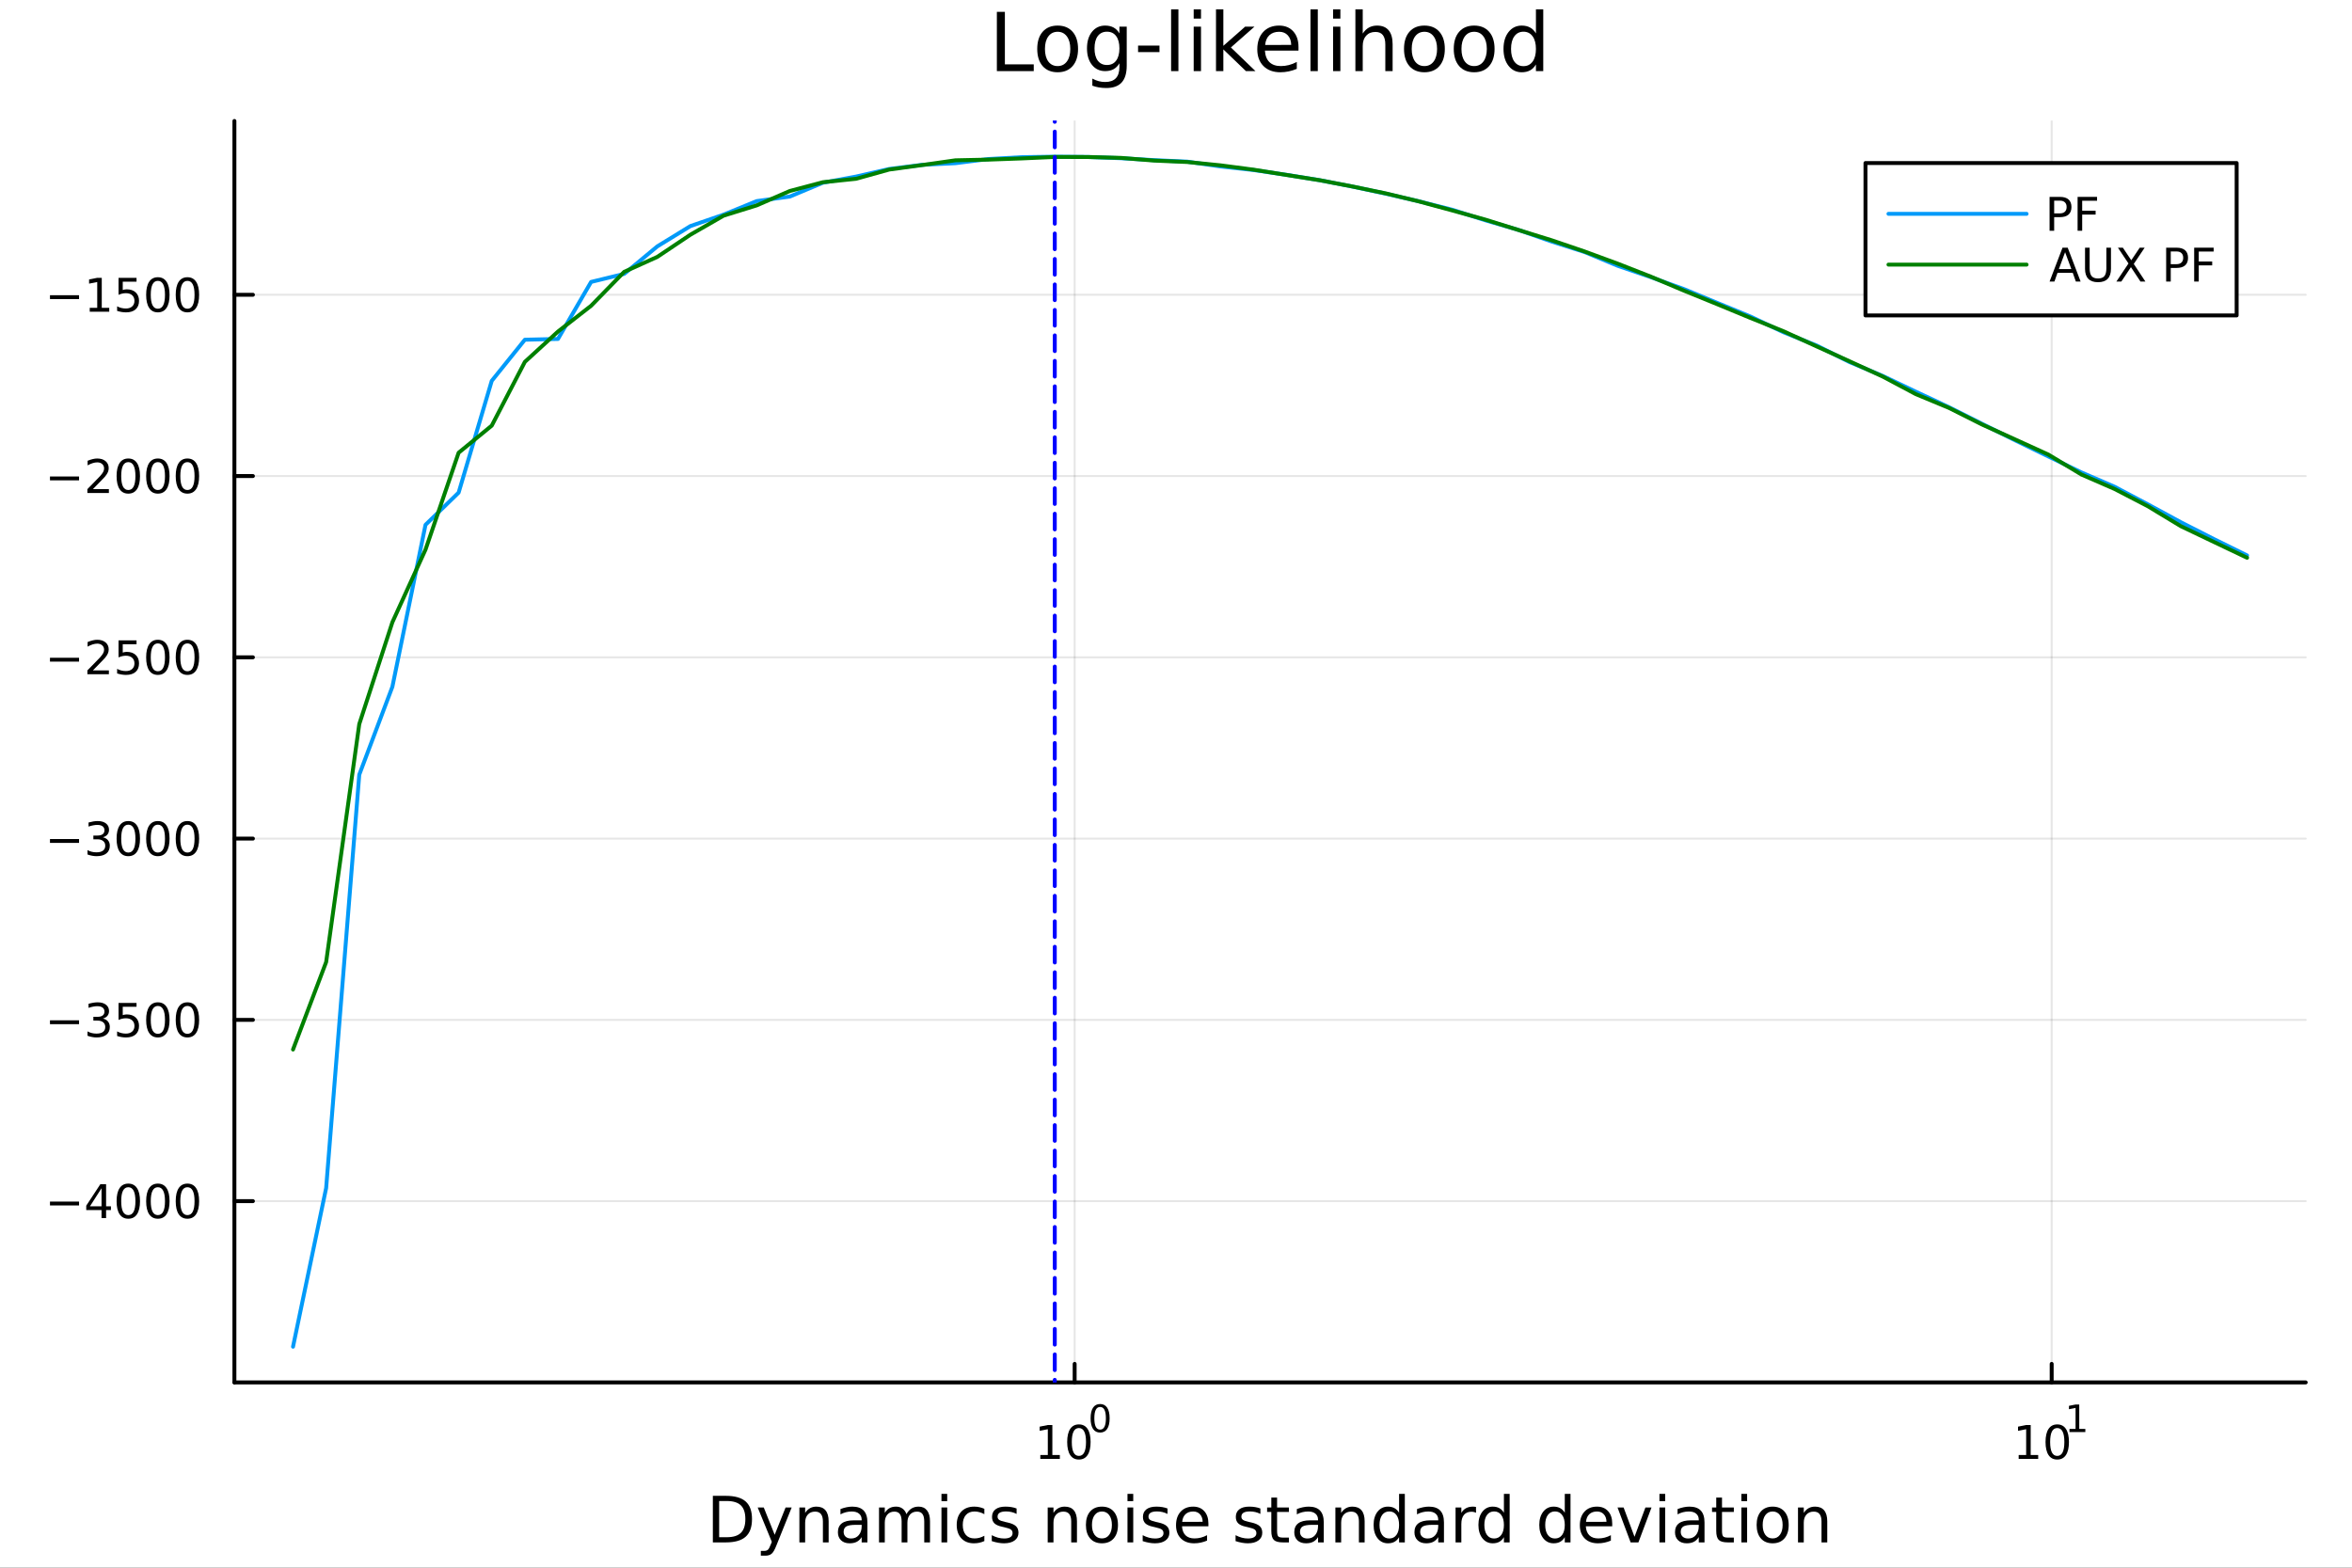 <?xml version="1.0" encoding="utf-8"?>
<svg xmlns="http://www.w3.org/2000/svg" xmlns:xlink="http://www.w3.org/1999/xlink" width="600" height="400" viewBox="0 0 2400 1600">
<rect x="0" y="0" width="2400" height="1600" fill="#333333" stroke="none"/>
<defs>
  <clipPath id="clip020">
    <rect x="0" y="0" width="2400" height="1600"/>
  </clipPath>
</defs>
<path clip-path="url(#clip020)" d="M0 1600 L2400 1600 L2400 0 L0 0  Z" fill="#ffffff" fill-rule="evenodd" fill-opacity="1"/>
<defs>
  <clipPath id="clip021">
    <rect x="480" y="0" width="1681" height="1600"/>
  </clipPath>
</defs>
<path clip-path="url(#clip020)" d="M239.19 1410.9 L2352.76 1410.9 L2352.76 123.472 L239.19 123.472  Z" fill="#ffffff" fill-rule="evenodd" fill-opacity="1"/>
<defs>
  <clipPath id="clip022">
    <rect x="239" y="123" width="2115" height="1288"/>
  </clipPath>
</defs>
<polyline clip-path="url(#clip022)" style="stroke:#000000; stroke-linecap:round; stroke-linejoin:round; stroke-width:2; stroke-opacity:0.1; fill:none" points="1096.58,1410.9 1096.58,123.472 "/>
<polyline clip-path="url(#clip022)" style="stroke:#000000; stroke-linecap:round; stroke-linejoin:round; stroke-width:2; stroke-opacity:0.1; fill:none" points="2093.55,1410.9 2093.55,123.472 "/>
<polyline clip-path="url(#clip022)" style="stroke:#000000; stroke-linecap:round; stroke-linejoin:round; stroke-width:2; stroke-opacity:0.1; fill:none" points="239.19,1225.9 2352.76,1225.9 "/>
<polyline clip-path="url(#clip022)" style="stroke:#000000; stroke-linecap:round; stroke-linejoin:round; stroke-width:2; stroke-opacity:0.1; fill:none" points="239.19,1040.89 2352.76,1040.89 "/>
<polyline clip-path="url(#clip022)" style="stroke:#000000; stroke-linecap:round; stroke-linejoin:round; stroke-width:2; stroke-opacity:0.1; fill:none" points="239.19,855.881 2352.76,855.881 "/>
<polyline clip-path="url(#clip022)" style="stroke:#000000; stroke-linecap:round; stroke-linejoin:round; stroke-width:2; stroke-opacity:0.1; fill:none" points="239.19,670.87 2352.76,670.87 "/>
<polyline clip-path="url(#clip022)" style="stroke:#000000; stroke-linecap:round; stroke-linejoin:round; stroke-width:2; stroke-opacity:0.1; fill:none" points="239.19,485.86 2352.76,485.86 "/>
<polyline clip-path="url(#clip022)" style="stroke:#000000; stroke-linecap:round; stroke-linejoin:round; stroke-width:2; stroke-opacity:0.1; fill:none" points="239.19,300.849 2352.76,300.849 "/>
<polyline clip-path="url(#clip020)" style="stroke:#000000; stroke-linecap:round; stroke-linejoin:round; stroke-width:4; stroke-opacity:1; fill:none" points="239.19,1410.9 2352.76,1410.9 "/>
<polyline clip-path="url(#clip020)" style="stroke:#000000; stroke-linecap:round; stroke-linejoin:round; stroke-width:4; stroke-opacity:1; fill:none" points="1096.58,1410.9 1096.58,1392 "/>
<polyline clip-path="url(#clip020)" style="stroke:#000000; stroke-linecap:round; stroke-linejoin:round; stroke-width:4; stroke-opacity:1; fill:none" points="2093.55,1410.9 2093.55,1392 "/>
<path clip-path="url(#clip020)" d="M1061.56 1485.02 L1069.2 1485.02 L1069.2 1458.66 L1060.89 1460.32 L1060.89 1456.06 L1069.16 1454.4 L1073.83 1454.4 L1073.83 1485.02 L1081.47 1485.02 L1081.47 1488.96 L1061.56 1488.96 L1061.56 1485.02 Z" fill="#000000" fill-rule="nonzero" fill-opacity="1" /><path clip-path="url(#clip020)" d="M1100.91 1457.48 Q1097.3 1457.48 1095.47 1461.04 Q1093.67 1464.58 1093.67 1471.71 Q1093.67 1478.82 1095.47 1482.38 Q1097.3 1485.92 1100.91 1485.92 Q1104.55 1485.92 1106.35 1482.38 Q1108.18 1478.82 1108.18 1471.71 Q1108.18 1464.58 1106.35 1461.04 Q1104.55 1457.48 1100.91 1457.48 M1100.91 1453.77 Q1106.72 1453.77 1109.78 1458.38 Q1112.86 1462.96 1112.86 1471.71 Q1112.86 1480.44 1109.78 1485.04 Q1106.72 1489.63 1100.91 1489.63 Q1095.1 1489.63 1092.03 1485.04 Q1088.97 1480.44 1088.97 1471.71 Q1088.97 1462.96 1092.03 1458.38 Q1095.1 1453.77 1100.91 1453.77 Z" fill="#000000" fill-rule="nonzero" fill-opacity="1" /><path clip-path="url(#clip020)" d="M1122.56 1435.97 Q1119.63 1435.97 1118.14 1438.86 Q1116.68 1441.74 1116.68 1447.53 Q1116.68 1453.31 1118.14 1456.2 Q1119.63 1459.08 1122.56 1459.08 Q1125.52 1459.08 1126.98 1456.2 Q1128.47 1453.31 1128.47 1447.53 Q1128.47 1441.74 1126.98 1438.86 Q1125.52 1435.97 1122.56 1435.97 M1122.56 1432.96 Q1127.28 1432.96 1129.77 1436.7 Q1132.27 1440.43 1132.27 1447.53 Q1132.27 1454.62 1129.77 1458.37 Q1127.28 1462.09 1122.56 1462.09 Q1117.84 1462.09 1115.34 1458.37 Q1112.86 1454.62 1112.86 1447.53 Q1112.86 1440.43 1115.34 1436.7 Q1117.84 1432.96 1122.56 1432.96 Z" fill="#000000" fill-rule="nonzero" fill-opacity="1" /><path clip-path="url(#clip020)" d="M2059.87 1485.02 L2067.51 1485.02 L2067.51 1458.66 L2059.2 1460.32 L2059.2 1456.06 L2067.47 1454.4 L2072.14 1454.4 L2072.14 1485.02 L2079.78 1485.02 L2079.78 1488.96 L2059.87 1488.96 L2059.87 1485.02 Z" fill="#000000" fill-rule="nonzero" fill-opacity="1" /><path clip-path="url(#clip020)" d="M2099.22 1457.48 Q2095.61 1457.48 2093.78 1461.04 Q2091.98 1464.58 2091.98 1471.71 Q2091.98 1478.82 2093.78 1482.38 Q2095.61 1485.92 2099.22 1485.92 Q2102.86 1485.92 2104.66 1482.38 Q2106.49 1478.82 2106.49 1471.71 Q2106.49 1464.58 2104.66 1461.04 Q2102.86 1457.48 2099.22 1457.48 M2099.22 1453.77 Q2105.03 1453.77 2108.09 1458.38 Q2111.17 1462.96 2111.17 1471.71 Q2111.17 1480.44 2108.09 1485.04 Q2105.03 1489.63 2099.22 1489.63 Q2093.41 1489.63 2090.34 1485.04 Q2087.28 1480.44 2087.28 1471.71 Q2087.28 1462.96 2090.34 1458.38 Q2093.41 1453.77 2099.22 1453.77 Z" fill="#000000" fill-rule="nonzero" fill-opacity="1" /><path clip-path="url(#clip020)" d="M2111.71 1458.35 L2117.92 1458.35 L2117.92 1436.93 L2111.17 1438.28 L2111.17 1434.82 L2117.88 1433.47 L2121.68 1433.47 L2121.68 1458.35 L2127.89 1458.35 L2127.89 1461.55 L2111.71 1461.55 L2111.71 1458.35 Z" fill="#000000" fill-rule="nonzero" fill-opacity="1" /><path clip-path="url(#clip020)" d="M733.834 1531.95 L733.834 1568.9 L741.6 1568.9 Q751.435 1568.9 755.986 1564.45 Q760.569 1559.99 760.569 1550.38 Q760.569 1540.83 755.986 1536.4 Q751.435 1531.95 741.6 1531.95 L733.834 1531.95 M727.404 1526.67 L740.613 1526.67 Q754.427 1526.67 760.888 1532.43 Q767.349 1538.16 767.349 1550.38 Q767.349 1562.66 760.856 1568.42 Q754.363 1574.19 740.613 1574.19 L727.404 1574.19 L727.404 1526.67 Z" fill="#000000" fill-rule="nonzero" fill-opacity="1" /><path clip-path="url(#clip020)" d="M792.175 1577.5 Q789.693 1583.86 787.337 1585.8 Q784.982 1587.74 781.035 1587.74 L776.356 1587.74 L776.356 1582.84 L779.794 1582.84 Q782.213 1582.84 783.55 1581.7 Q784.886 1580.55 786.51 1576.29 L787.56 1573.61 L773.142 1538.54 L779.348 1538.54 L790.488 1566.42 L801.628 1538.54 L807.835 1538.54 L792.175 1577.5 Z" fill="#000000" fill-rule="nonzero" fill-opacity="1" /><path clip-path="url(#clip020)" d="M845.552 1552.67 L845.552 1574.19 L839.695 1574.19 L839.695 1552.86 Q839.695 1547.8 837.722 1545.29 Q835.748 1542.77 831.802 1542.77 Q827.059 1542.77 824.322 1545.79 Q821.585 1548.82 821.585 1554.04 L821.585 1574.19 L815.696 1574.19 L815.696 1538.54 L821.585 1538.54 L821.585 1544.08 Q823.685 1540.86 826.518 1539.27 Q829.383 1537.68 833.107 1537.68 Q839.25 1537.68 842.401 1541.5 Q845.552 1545.29 845.552 1552.67 Z" fill="#000000" fill-rule="nonzero" fill-opacity="1" /><path clip-path="url(#clip020)" d="M873.433 1556.27 Q866.336 1556.27 863.598 1557.89 Q860.861 1559.51 860.861 1563.43 Q860.861 1566.55 862.898 1568.39 Q864.967 1570.21 868.5 1570.21 Q873.37 1570.21 876.298 1566.77 Q879.258 1563.3 879.258 1557.57 L879.258 1556.27 L873.433 1556.27 M885.115 1553.85 L885.115 1574.19 L879.258 1574.19 L879.258 1568.77 Q877.253 1572.02 874.261 1573.58 Q871.269 1575.11 866.94 1575.11 Q861.466 1575.11 858.219 1572.05 Q855.005 1568.97 855.005 1563.81 Q855.005 1557.79 859.015 1554.74 Q863.057 1551.68 871.046 1551.68 L879.258 1551.68 L879.258 1551.11 Q879.258 1547.07 876.584 1544.87 Q873.943 1542.64 869.137 1542.64 Q866.081 1542.64 863.185 1543.38 Q860.288 1544.11 857.615 1545.57 L857.615 1540.16 Q860.829 1538.92 863.853 1538.31 Q866.877 1537.68 869.741 1537.68 Q877.476 1537.68 881.295 1541.69 Q885.115 1545.7 885.115 1553.85 Z" fill="#000000" fill-rule="nonzero" fill-opacity="1" /><path clip-path="url(#clip020)" d="M924.932 1545.38 Q927.128 1541.43 930.184 1539.56 Q933.239 1537.68 937.377 1537.68 Q942.947 1537.68 945.971 1541.59 Q948.994 1545.48 948.994 1552.67 L948.994 1574.19 L943.106 1574.19 L943.106 1552.86 Q943.106 1547.74 941.292 1545.25 Q939.478 1542.77 935.754 1542.77 Q931.202 1542.77 928.56 1545.79 Q925.919 1548.82 925.919 1554.04 L925.919 1574.19 L920.03 1574.19 L920.03 1552.86 Q920.03 1547.7 918.216 1545.25 Q916.402 1542.77 912.614 1542.77 Q908.127 1542.77 905.485 1545.83 Q902.843 1548.85 902.843 1554.04 L902.843 1574.19 L896.955 1574.19 L896.955 1538.54 L902.843 1538.54 L902.843 1544.08 Q904.848 1540.8 907.649 1539.24 Q910.45 1537.68 914.301 1537.68 Q918.184 1537.68 920.89 1539.65 Q923.627 1541.62 924.932 1545.38 Z" fill="#000000" fill-rule="nonzero" fill-opacity="1" /><path clip-path="url(#clip020)" d="M960.675 1538.54 L966.532 1538.54 L966.532 1574.19 L960.675 1574.19 L960.675 1538.54 M960.675 1524.66 L966.532 1524.66 L966.532 1532.08 L960.675 1532.08 L960.675 1524.66 Z" fill="#000000" fill-rule="nonzero" fill-opacity="1" /><path clip-path="url(#clip020)" d="M1004.44 1539.91 L1004.44 1545.38 Q1001.96 1544.01 999.443 1543.34 Q996.96 1542.64 994.414 1542.64 Q988.716 1542.64 985.565 1546.27 Q982.414 1549.87 982.414 1556.39 Q982.414 1562.92 985.565 1566.55 Q988.716 1570.14 994.414 1570.14 Q996.96 1570.14 999.443 1569.47 Q1001.96 1568.77 1004.44 1567.41 L1004.44 1572.82 Q1001.99 1573.96 999.347 1574.54 Q996.737 1575.11 993.777 1575.11 Q985.725 1575.11 980.982 1570.05 Q976.24 1564.99 976.24 1556.39 Q976.24 1547.67 981.014 1542.68 Q985.82 1537.68 994.159 1537.68 Q996.865 1537.68 999.443 1538.25 Q1002.02 1538.79 1004.44 1539.91 Z" fill="#000000" fill-rule="nonzero" fill-opacity="1" /><path clip-path="url(#clip020)" d="M1037.35 1539.59 L1037.35 1545.13 Q1034.87 1543.85 1032.19 1543.22 Q1029.52 1542.58 1026.66 1542.58 Q1022.3 1542.58 1020.1 1543.92 Q1017.93 1545.25 1017.93 1547.93 Q1017.93 1549.96 1019.49 1551.14 Q1021.05 1552.29 1025.76 1553.34 L1027.77 1553.78 Q1034.01 1555.12 1036.62 1557.57 Q1039.26 1559.99 1039.26 1564.35 Q1039.26 1569.32 1035.31 1572.21 Q1031.4 1575.11 1024.52 1575.11 Q1021.66 1575.11 1018.54 1574.54 Q1015.45 1573.99 1012.01 1572.88 L1012.01 1566.83 Q1015.26 1568.52 1018.41 1569.38 Q1021.56 1570.21 1024.65 1570.21 Q1028.79 1570.21 1031.02 1568.81 Q1033.24 1567.37 1033.24 1564.8 Q1033.24 1562.41 1031.62 1561.14 Q1030.03 1559.86 1024.59 1558.68 L1022.55 1558.21 Q1017.11 1557.06 1014.69 1554.71 Q1012.27 1552.32 1012.27 1548.18 Q1012.27 1543.15 1015.83 1540.42 Q1019.4 1537.68 1025.96 1537.68 Q1029.2 1537.68 1032.07 1538.16 Q1034.93 1538.63 1037.35 1539.59 Z" fill="#000000" fill-rule="nonzero" fill-opacity="1" /><path clip-path="url(#clip020)" d="M1098.94 1552.67 L1098.94 1574.19 L1093.08 1574.19 L1093.08 1552.86 Q1093.08 1547.8 1091.11 1545.29 Q1089.14 1542.77 1085.19 1542.77 Q1080.45 1542.77 1077.71 1545.79 Q1074.97 1548.82 1074.97 1554.04 L1074.97 1574.19 L1069.08 1574.19 L1069.08 1538.54 L1074.97 1538.54 L1074.97 1544.08 Q1077.07 1540.86 1079.91 1539.27 Q1082.77 1537.68 1086.49 1537.68 Q1092.64 1537.68 1095.79 1541.5 Q1098.94 1545.29 1098.94 1552.67 Z" fill="#000000" fill-rule="nonzero" fill-opacity="1" /><path clip-path="url(#clip020)" d="M1124.43 1542.64 Q1119.72 1542.64 1116.99 1546.34 Q1114.25 1550 1114.25 1556.39 Q1114.25 1562.79 1116.95 1566.48 Q1119.69 1570.14 1124.43 1570.14 Q1129.11 1570.14 1131.85 1566.45 Q1134.59 1562.76 1134.59 1556.39 Q1134.59 1550.06 1131.85 1546.37 Q1129.11 1542.64 1124.43 1542.64 M1124.43 1537.68 Q1132.07 1537.68 1136.43 1542.64 Q1140.79 1547.61 1140.79 1556.39 Q1140.79 1565.15 1136.43 1570.14 Q1132.07 1575.11 1124.43 1575.11 Q1116.76 1575.11 1112.4 1570.14 Q1108.07 1565.15 1108.07 1556.39 Q1108.07 1547.61 1112.4 1542.64 Q1116.76 1537.68 1124.43 1537.68 Z" fill="#000000" fill-rule="nonzero" fill-opacity="1" /><path clip-path="url(#clip020)" d="M1150.5 1538.54 L1156.36 1538.54 L1156.36 1574.19 L1150.5 1574.19 L1150.5 1538.54 M1150.5 1524.66 L1156.36 1524.66 L1156.36 1532.08 L1150.5 1532.08 L1150.5 1524.66 Z" fill="#000000" fill-rule="nonzero" fill-opacity="1" /><path clip-path="url(#clip020)" d="M1191.34 1539.59 L1191.34 1545.13 Q1188.85 1543.85 1186.18 1543.22 Q1183.51 1542.58 1180.64 1542.58 Q1176.28 1542.58 1174.09 1543.92 Q1171.92 1545.25 1171.92 1547.93 Q1171.92 1549.96 1173.48 1551.14 Q1175.04 1552.29 1179.75 1553.34 L1181.76 1553.78 Q1187.99 1555.12 1190.6 1557.57 Q1193.25 1559.99 1193.25 1564.35 Q1193.25 1569.32 1189.3 1572.21 Q1185.38 1575.11 1178.51 1575.11 Q1175.65 1575.11 1172.53 1574.54 Q1169.44 1573.99 1166 1572.88 L1166 1566.83 Q1169.25 1568.52 1172.4 1569.38 Q1175.55 1570.21 1178.64 1570.21 Q1182.77 1570.21 1185 1568.81 Q1187.23 1567.37 1187.23 1564.8 Q1187.23 1562.41 1185.61 1561.14 Q1184.02 1559.86 1178.57 1558.68 L1176.54 1558.21 Q1171.09 1557.06 1168.67 1554.71 Q1166.26 1552.32 1166.26 1548.18 Q1166.26 1543.15 1169.82 1540.42 Q1173.39 1537.68 1179.94 1537.68 Q1183.19 1537.68 1186.05 1538.16 Q1188.92 1538.63 1191.34 1539.59 Z" fill="#000000" fill-rule="nonzero" fill-opacity="1" /><path clip-path="url(#clip020)" d="M1233.06 1554.9 L1233.06 1557.76 L1206.14 1557.76 Q1206.52 1563.81 1209.77 1566.99 Q1213.04 1570.14 1218.87 1570.14 Q1222.24 1570.14 1225.39 1569.32 Q1228.58 1568.49 1231.7 1566.83 L1231.7 1572.37 Q1228.54 1573.71 1225.23 1574.41 Q1221.92 1575.11 1218.52 1575.11 Q1209.99 1575.11 1204.99 1570.14 Q1200.03 1565.18 1200.03 1556.71 Q1200.03 1547.96 1204.74 1542.83 Q1209.48 1537.68 1217.5 1537.68 Q1224.69 1537.68 1228.86 1542.33 Q1233.06 1546.94 1233.06 1554.9 M1227.21 1553.18 Q1227.14 1548.37 1224.5 1545.51 Q1221.89 1542.64 1217.56 1542.64 Q1212.66 1542.64 1209.7 1545.41 Q1206.77 1548.18 1206.33 1553.21 L1227.21 1553.18 Z" fill="#000000" fill-rule="nonzero" fill-opacity="1" /><path clip-path="url(#clip020)" d="M1286.12 1539.59 L1286.12 1545.13 Q1283.64 1543.85 1280.97 1543.22 Q1278.29 1542.58 1275.43 1542.58 Q1271.07 1542.58 1268.87 1543.92 Q1266.71 1545.25 1266.71 1547.93 Q1266.71 1549.96 1268.27 1551.14 Q1269.83 1552.29 1274.54 1553.34 L1276.54 1553.78 Q1282.78 1555.12 1285.39 1557.57 Q1288.03 1559.99 1288.03 1564.35 Q1288.03 1569.32 1284.09 1572.21 Q1280.17 1575.11 1273.3 1575.11 Q1270.43 1575.11 1267.31 1574.54 Q1264.22 1573.99 1260.79 1572.88 L1260.79 1566.83 Q1264.03 1568.52 1267.18 1569.38 Q1270.34 1570.21 1273.42 1570.21 Q1277.56 1570.21 1279.79 1568.81 Q1282.02 1567.37 1282.02 1564.8 Q1282.02 1562.41 1280.39 1561.14 Q1278.8 1559.86 1273.36 1558.68 L1271.32 1558.21 Q1265.88 1557.06 1263.46 1554.71 Q1261.04 1552.32 1261.04 1548.18 Q1261.04 1543.15 1264.61 1540.42 Q1268.17 1537.68 1274.73 1537.68 Q1277.97 1537.68 1280.84 1538.16 Q1283.7 1538.63 1286.12 1539.59 Z" fill="#000000" fill-rule="nonzero" fill-opacity="1" /><path clip-path="url(#clip020)" d="M1303.15 1528.42 L1303.15 1538.54 L1315.21 1538.54 L1315.21 1543.09 L1303.15 1543.09 L1303.15 1562.44 Q1303.15 1566.8 1304.33 1568.04 Q1305.54 1569.28 1309.2 1569.28 L1315.21 1569.28 L1315.21 1574.19 L1309.2 1574.19 Q1302.42 1574.19 1299.84 1571.67 Q1297.26 1569.12 1297.26 1562.44 L1297.26 1543.09 L1292.97 1543.09 L1292.97 1538.54 L1297.26 1538.54 L1297.26 1528.42 L1303.15 1528.42 Z" fill="#000000" fill-rule="nonzero" fill-opacity="1" /><path clip-path="url(#clip020)" d="M1339.12 1556.27 Q1332.02 1556.27 1329.28 1557.89 Q1326.54 1559.51 1326.54 1563.43 Q1326.54 1566.55 1328.58 1568.39 Q1330.65 1570.21 1334.18 1570.21 Q1339.05 1570.21 1341.98 1566.77 Q1344.94 1563.3 1344.94 1557.57 L1344.94 1556.27 L1339.12 1556.27 M1350.8 1553.85 L1350.8 1574.19 L1344.94 1574.19 L1344.94 1568.77 Q1342.94 1572.02 1339.94 1573.58 Q1336.95 1575.11 1332.62 1575.11 Q1327.15 1575.11 1323.9 1572.05 Q1320.69 1568.97 1320.69 1563.81 Q1320.69 1557.79 1324.7 1554.74 Q1328.74 1551.68 1336.73 1551.68 L1344.94 1551.68 L1344.94 1551.11 Q1344.94 1547.07 1342.27 1544.87 Q1339.63 1542.64 1334.82 1542.64 Q1331.76 1542.64 1328.87 1543.38 Q1325.97 1544.11 1323.3 1545.57 L1323.3 1540.16 Q1326.51 1538.92 1329.54 1538.31 Q1332.56 1537.68 1335.42 1537.68 Q1343.16 1537.68 1346.98 1541.69 Q1350.8 1545.7 1350.8 1553.85 Z" fill="#000000" fill-rule="nonzero" fill-opacity="1" /><path clip-path="url(#clip020)" d="M1392.49 1552.67 L1392.49 1574.19 L1386.64 1574.19 L1386.64 1552.86 Q1386.64 1547.8 1384.66 1545.29 Q1382.69 1542.77 1378.74 1542.77 Q1374 1542.77 1371.26 1545.79 Q1368.53 1548.82 1368.53 1554.04 L1368.53 1574.19 L1362.64 1574.19 L1362.64 1538.54 L1368.53 1538.54 L1368.53 1544.08 Q1370.63 1540.86 1373.46 1539.27 Q1376.32 1537.68 1380.05 1537.68 Q1386.19 1537.68 1389.34 1541.5 Q1392.49 1545.29 1392.49 1552.67 Z" fill="#000000" fill-rule="nonzero" fill-opacity="1" /><path clip-path="url(#clip020)" d="M1427.63 1543.95 L1427.63 1524.66 L1433.49 1524.66 L1433.49 1574.19 L1427.63 1574.19 L1427.63 1568.84 Q1425.79 1572.02 1422.95 1573.58 Q1420.15 1575.11 1416.21 1575.11 Q1409.74 1575.11 1405.67 1569.95 Q1401.63 1564.8 1401.63 1556.39 Q1401.63 1547.99 1405.67 1542.83 Q1409.74 1537.68 1416.21 1537.68 Q1420.15 1537.68 1422.95 1539.24 Q1425.79 1540.77 1427.63 1543.95 M1407.68 1556.39 Q1407.68 1562.85 1410.32 1566.55 Q1412.99 1570.21 1417.64 1570.21 Q1422.28 1570.21 1424.96 1566.55 Q1427.63 1562.85 1427.63 1556.39 Q1427.63 1549.93 1424.96 1546.27 Q1422.28 1542.58 1417.64 1542.58 Q1412.99 1542.58 1410.32 1546.27 Q1407.68 1549.93 1407.68 1556.39 Z" fill="#000000" fill-rule="nonzero" fill-opacity="1" /><path clip-path="url(#clip020)" d="M1461.75 1556.27 Q1454.65 1556.27 1451.92 1557.89 Q1449.18 1559.51 1449.18 1563.43 Q1449.18 1566.55 1451.22 1568.39 Q1453.29 1570.21 1456.82 1570.21 Q1461.69 1570.21 1464.62 1566.77 Q1467.58 1563.3 1467.58 1557.57 L1467.58 1556.27 L1461.75 1556.27 M1473.43 1553.85 L1473.43 1574.19 L1467.58 1574.19 L1467.58 1568.77 Q1465.57 1572.02 1462.58 1573.58 Q1459.59 1575.11 1455.26 1575.11 Q1449.78 1575.11 1446.54 1572.05 Q1443.32 1568.97 1443.32 1563.81 Q1443.32 1557.79 1447.33 1554.74 Q1451.38 1551.68 1459.36 1551.68 L1467.58 1551.68 L1467.58 1551.11 Q1467.58 1547.07 1464.9 1544.87 Q1462.26 1542.64 1457.46 1542.64 Q1454.4 1542.64 1451.5 1543.38 Q1448.61 1544.11 1445.93 1545.57 L1445.93 1540.16 Q1449.15 1538.92 1452.17 1538.31 Q1455.2 1537.68 1458.06 1537.68 Q1465.79 1537.68 1469.61 1541.69 Q1473.43 1545.7 1473.43 1553.85 Z" fill="#000000" fill-rule="nonzero" fill-opacity="1" /><path clip-path="url(#clip020)" d="M1506.15 1544.01 Q1505.17 1543.44 1503.99 1543.18 Q1502.84 1542.9 1501.44 1542.9 Q1496.48 1542.9 1493.8 1546.14 Q1491.16 1549.36 1491.16 1555.41 L1491.16 1574.19 L1485.27 1574.19 L1485.27 1538.54 L1491.16 1538.54 L1491.16 1544.08 Q1493.01 1540.83 1495.97 1539.27 Q1498.93 1537.68 1503.16 1537.68 Q1503.77 1537.68 1504.5 1537.77 Q1505.23 1537.84 1506.12 1538 L1506.15 1544.01 Z" fill="#000000" fill-rule="nonzero" fill-opacity="1" /><path clip-path="url(#clip020)" d="M1534.61 1543.95 L1534.61 1524.66 L1540.46 1524.66 L1540.46 1574.19 L1534.61 1574.19 L1534.61 1568.84 Q1532.76 1572.02 1529.93 1573.58 Q1527.13 1575.11 1523.18 1575.11 Q1516.72 1575.11 1512.65 1569.95 Q1508.6 1564.8 1508.6 1556.39 Q1508.6 1547.99 1512.65 1542.83 Q1516.72 1537.68 1523.18 1537.68 Q1527.13 1537.68 1529.93 1539.24 Q1532.76 1540.77 1534.61 1543.95 M1514.65 1556.39 Q1514.65 1562.85 1517.29 1566.55 Q1519.97 1570.21 1524.61 1570.21 Q1529.26 1570.21 1531.93 1566.55 Q1534.61 1562.85 1534.61 1556.39 Q1534.61 1549.93 1531.93 1546.27 Q1529.26 1542.58 1524.61 1542.58 Q1519.97 1542.58 1517.29 1546.27 Q1514.65 1549.93 1514.65 1556.39 Z" fill="#000000" fill-rule="nonzero" fill-opacity="1" /><path clip-path="url(#clip020)" d="M1596.71 1543.95 L1596.71 1524.66 L1602.56 1524.66 L1602.56 1574.19 L1596.71 1574.19 L1596.71 1568.84 Q1594.86 1572.02 1592.03 1573.58 Q1589.23 1575.11 1585.28 1575.11 Q1578.82 1575.11 1574.74 1569.95 Q1570.7 1564.8 1570.7 1556.39 Q1570.7 1547.99 1574.74 1542.83 Q1578.82 1537.68 1585.28 1537.68 Q1589.23 1537.68 1592.03 1539.24 Q1594.86 1540.77 1596.71 1543.95 M1576.75 1556.39 Q1576.75 1562.85 1579.39 1566.55 Q1582.06 1570.21 1586.71 1570.21 Q1591.36 1570.21 1594.03 1566.55 Q1596.71 1562.85 1596.71 1556.39 Q1596.71 1549.93 1594.03 1546.27 Q1591.36 1542.58 1586.71 1542.58 Q1582.06 1542.58 1579.39 1546.27 Q1576.75 1549.93 1576.75 1556.39 Z" fill="#000000" fill-rule="nonzero" fill-opacity="1" /><path clip-path="url(#clip020)" d="M1645.12 1554.9 L1645.12 1557.76 L1618.19 1557.76 Q1618.57 1563.81 1621.82 1566.99 Q1625.1 1570.14 1630.92 1570.14 Q1634.29 1570.14 1637.45 1569.32 Q1640.63 1568.49 1643.75 1566.83 L1643.75 1572.37 Q1640.6 1573.71 1637.29 1574.41 Q1633.98 1575.11 1630.57 1575.11 Q1622.04 1575.11 1617.04 1570.14 Q1612.08 1565.18 1612.08 1556.71 Q1612.08 1547.96 1616.79 1542.83 Q1621.53 1537.68 1629.55 1537.68 Q1636.75 1537.68 1640.91 1542.33 Q1645.12 1546.94 1645.12 1554.9 M1639.26 1553.18 Q1639.2 1548.37 1636.55 1545.51 Q1633.94 1542.64 1629.62 1542.64 Q1624.71 1542.64 1621.75 1545.41 Q1618.83 1548.18 1618.38 1553.21 L1639.26 1553.18 Z" fill="#000000" fill-rule="nonzero" fill-opacity="1" /><path clip-path="url(#clip020)" d="M1650.53 1538.54 L1656.73 1538.54 L1667.87 1568.46 L1679.01 1538.54 L1685.22 1538.54 L1671.85 1574.19 L1663.9 1574.19 L1650.53 1538.54 Z" fill="#000000" fill-rule="nonzero" fill-opacity="1" /><path clip-path="url(#clip020)" d="M1693.3 1538.54 L1699.16 1538.54 L1699.16 1574.19 L1693.3 1574.19 L1693.3 1538.54 M1693.3 1524.66 L1699.16 1524.66 L1699.16 1532.08 L1693.3 1532.08 L1693.3 1524.66 Z" fill="#000000" fill-rule="nonzero" fill-opacity="1" /><path clip-path="url(#clip020)" d="M1727.62 1556.27 Q1720.52 1556.27 1717.78 1557.89 Q1715.04 1559.51 1715.04 1563.43 Q1715.04 1566.55 1717.08 1568.39 Q1719.15 1570.21 1722.68 1570.21 Q1727.55 1570.21 1730.48 1566.77 Q1733.44 1563.3 1733.44 1557.57 L1733.44 1556.27 L1727.62 1556.27 M1739.3 1553.85 L1739.3 1574.19 L1733.44 1574.19 L1733.44 1568.77 Q1731.44 1572.02 1728.44 1573.58 Q1725.45 1575.11 1721.12 1575.11 Q1715.65 1575.11 1712.4 1572.05 Q1709.19 1568.97 1709.19 1563.81 Q1709.19 1557.79 1713.2 1554.74 Q1717.24 1551.68 1725.23 1551.68 L1733.44 1551.68 L1733.44 1551.11 Q1733.44 1547.07 1730.77 1544.87 Q1728.13 1542.64 1723.32 1542.64 Q1720.26 1542.64 1717.37 1543.38 Q1714.47 1544.11 1711.8 1545.57 L1711.8 1540.16 Q1715.01 1538.92 1718.04 1538.31 Q1721.06 1537.68 1723.92 1537.68 Q1731.66 1537.68 1735.48 1541.69 Q1739.3 1545.7 1739.3 1553.85 Z" fill="#000000" fill-rule="nonzero" fill-opacity="1" /><path clip-path="url(#clip020)" d="M1757.15 1528.42 L1757.15 1538.54 L1769.22 1538.54 L1769.22 1543.09 L1757.15 1543.09 L1757.15 1562.44 Q1757.15 1566.8 1758.33 1568.04 Q1759.54 1569.28 1763.2 1569.28 L1769.22 1569.28 L1769.22 1574.19 L1763.2 1574.19 Q1756.42 1574.19 1753.84 1571.67 Q1751.26 1569.12 1751.26 1562.44 L1751.26 1543.09 L1746.97 1543.09 L1746.97 1538.54 L1751.26 1538.54 L1751.26 1528.42 L1757.15 1528.42 Z" fill="#000000" fill-rule="nonzero" fill-opacity="1" /><path clip-path="url(#clip020)" d="M1776.92 1538.54 L1782.77 1538.54 L1782.77 1574.19 L1776.92 1574.19 L1776.92 1538.54 M1776.92 1524.66 L1782.77 1524.66 L1782.77 1532.08 L1776.92 1532.08 L1776.92 1524.66 Z" fill="#000000" fill-rule="nonzero" fill-opacity="1" /><path clip-path="url(#clip020)" d="M1808.84 1542.64 Q1804.13 1542.64 1801.39 1546.34 Q1798.66 1550 1798.66 1556.39 Q1798.66 1562.79 1801.36 1566.48 Q1804.1 1570.14 1808.84 1570.14 Q1813.52 1570.14 1816.26 1566.45 Q1819 1562.76 1819 1556.39 Q1819 1550.06 1816.26 1546.37 Q1813.52 1542.64 1808.84 1542.64 M1808.84 1537.68 Q1816.48 1537.68 1820.84 1542.64 Q1825.2 1547.61 1825.2 1556.39 Q1825.2 1565.15 1820.84 1570.14 Q1816.48 1575.11 1808.84 1575.11 Q1801.17 1575.11 1796.81 1570.14 Q1792.48 1565.15 1792.48 1556.39 Q1792.48 1547.61 1796.81 1542.64 Q1801.17 1537.68 1808.84 1537.68 Z" fill="#000000" fill-rule="nonzero" fill-opacity="1" /><path clip-path="url(#clip020)" d="M1864.54 1552.67 L1864.54 1574.19 L1858.69 1574.19 L1858.69 1552.86 Q1858.69 1547.8 1856.71 1545.29 Q1854.74 1542.77 1850.79 1542.77 Q1846.05 1542.77 1843.31 1545.79 Q1840.58 1548.82 1840.58 1554.04 L1840.58 1574.19 L1834.69 1574.19 L1834.69 1538.54 L1840.58 1538.54 L1840.58 1544.08 Q1842.68 1540.86 1845.51 1539.27 Q1848.37 1537.68 1852.1 1537.68 Q1858.24 1537.68 1861.39 1541.5 Q1864.54 1545.29 1864.54 1552.67 Z" fill="#000000" fill-rule="nonzero" fill-opacity="1" /><polyline clip-path="url(#clip020)" style="stroke:#000000; stroke-linecap:round; stroke-linejoin:round; stroke-width:4; stroke-opacity:1; fill:none" points="239.19,1410.9 239.19,123.472 "/>
<polyline clip-path="url(#clip020)" style="stroke:#000000; stroke-linecap:round; stroke-linejoin:round; stroke-width:4; stroke-opacity:1; fill:none" points="239.19,1225.9 258.088,1225.9 "/>
<polyline clip-path="url(#clip020)" style="stroke:#000000; stroke-linecap:round; stroke-linejoin:round; stroke-width:4; stroke-opacity:1; fill:none" points="239.19,1040.89 258.088,1040.89 "/>
<polyline clip-path="url(#clip020)" style="stroke:#000000; stroke-linecap:round; stroke-linejoin:round; stroke-width:4; stroke-opacity:1; fill:none" points="239.19,855.881 258.088,855.881 "/>
<polyline clip-path="url(#clip020)" style="stroke:#000000; stroke-linecap:round; stroke-linejoin:round; stroke-width:4; stroke-opacity:1; fill:none" points="239.19,670.87 258.088,670.87 "/>
<polyline clip-path="url(#clip020)" style="stroke:#000000; stroke-linecap:round; stroke-linejoin:round; stroke-width:4; stroke-opacity:1; fill:none" points="239.19,485.86 258.088,485.86 "/>
<polyline clip-path="url(#clip020)" style="stroke:#000000; stroke-linecap:round; stroke-linejoin:round; stroke-width:4; stroke-opacity:1; fill:none" points="239.19,300.849 258.088,300.849 "/>
<path clip-path="url(#clip020)" d="M50.992 1226.35 L80.668 1226.35 L80.668 1230.29 L50.992 1230.29 L50.992 1226.35 Z" fill="#000000" fill-rule="nonzero" fill-opacity="1" /><path clip-path="url(#clip020)" d="M103.608 1212.7 L91.802 1231.15 L103.608 1231.15 L103.608 1212.7 M102.381 1208.62 L108.26 1208.62 L108.26 1231.15 L113.191 1231.15 L113.191 1235.03 L108.26 1235.03 L108.26 1243.18 L103.608 1243.18 L103.608 1235.03 L88.006 1235.03 L88.006 1230.52 L102.381 1208.62 Z" fill="#000000" fill-rule="nonzero" fill-opacity="1" /><path clip-path="url(#clip020)" d="M130.922 1211.7 Q127.311 1211.7 125.482 1215.27 Q123.677 1218.81 123.677 1225.94 Q123.677 1233.04 125.482 1236.61 Q127.311 1240.15 130.922 1240.15 Q134.556 1240.15 136.362 1236.61 Q138.191 1233.04 138.191 1225.94 Q138.191 1218.81 136.362 1215.27 Q134.556 1211.7 130.922 1211.7 M130.922 1208 Q136.732 1208 139.788 1212.6 Q142.867 1217.19 142.867 1225.94 Q142.867 1234.66 139.788 1239.27 Q136.732 1243.85 130.922 1243.85 Q125.112 1243.85 122.033 1239.27 Q118.978 1234.66 118.978 1225.94 Q118.978 1217.19 122.033 1212.6 Q125.112 1208 130.922 1208 Z" fill="#000000" fill-rule="nonzero" fill-opacity="1" /><path clip-path="url(#clip020)" d="M161.084 1211.7 Q157.473 1211.7 155.644 1215.27 Q153.839 1218.81 153.839 1225.94 Q153.839 1233.04 155.644 1236.61 Q157.473 1240.15 161.084 1240.15 Q164.718 1240.15 166.524 1236.61 Q168.353 1233.04 168.353 1225.94 Q168.353 1218.81 166.524 1215.27 Q164.718 1211.7 161.084 1211.7 M161.084 1208 Q166.894 1208 169.95 1212.6 Q173.029 1217.19 173.029 1225.94 Q173.029 1234.66 169.95 1239.27 Q166.894 1243.85 161.084 1243.85 Q155.274 1243.85 152.195 1239.27 Q149.14 1234.66 149.14 1225.94 Q149.14 1217.19 152.195 1212.6 Q155.274 1208 161.084 1208 Z" fill="#000000" fill-rule="nonzero" fill-opacity="1" /><path clip-path="url(#clip020)" d="M191.246 1211.7 Q187.635 1211.7 185.806 1215.27 Q184.001 1218.81 184.001 1225.94 Q184.001 1233.04 185.806 1236.61 Q187.635 1240.15 191.246 1240.15 Q194.88 1240.15 196.686 1236.61 Q198.514 1233.04 198.514 1225.94 Q198.514 1218.81 196.686 1215.27 Q194.88 1211.7 191.246 1211.7 M191.246 1208 Q197.056 1208 200.112 1212.6 Q203.19 1217.19 203.19 1225.94 Q203.19 1234.66 200.112 1239.27 Q197.056 1243.85 191.246 1243.85 Q185.436 1243.85 182.357 1239.27 Q179.302 1234.66 179.302 1225.94 Q179.302 1217.19 182.357 1212.6 Q185.436 1208 191.246 1208 Z" fill="#000000" fill-rule="nonzero" fill-opacity="1" /><path clip-path="url(#clip020)" d="M50.992 1041.34 L80.668 1041.34 L80.668 1045.28 L50.992 1045.28 L50.992 1041.34 Z" fill="#000000" fill-rule="nonzero" fill-opacity="1" /><path clip-path="url(#clip020)" d="M104.927 1039.54 Q108.283 1040.25 110.158 1042.52 Q112.057 1044.79 112.057 1048.13 Q112.057 1053.24 108.538 1056.04 Q105.02 1058.84 98.538 1058.84 Q96.362 1058.84 94.047 1058.4 Q91.756 1057.99 89.302 1057.13 L89.302 1052.62 Q91.246 1053.75 93.561 1054.33 Q95.876 1054.91 98.399 1054.91 Q102.797 1054.91 105.089 1053.17 Q107.404 1051.44 107.404 1048.13 Q107.404 1045.07 105.251 1043.36 Q103.121 1041.62 99.302 1041.62 L95.274 1041.62 L95.274 1037.78 L99.487 1037.78 Q102.936 1037.78 104.765 1036.41 Q106.594 1035.02 106.594 1032.43 Q106.594 1029.77 104.696 1028.36 Q102.821 1026.92 99.302 1026.92 Q97.381 1026.92 95.182 1027.34 Q92.983 1027.75 90.344 1028.63 L90.344 1024.47 Q93.006 1023.73 95.321 1023.36 Q97.659 1022.99 99.719 1022.99 Q105.043 1022.99 108.145 1025.42 Q111.246 1027.82 111.246 1031.94 Q111.246 1034.82 109.603 1036.81 Q107.959 1038.77 104.927 1039.54 Z" fill="#000000" fill-rule="nonzero" fill-opacity="1" /><path clip-path="url(#clip020)" d="M120.969 1023.61 L139.325 1023.61 L139.325 1027.55 L125.251 1027.55 L125.251 1036.02 Q126.27 1035.67 127.288 1035.51 Q128.307 1035.32 129.325 1035.32 Q135.112 1035.32 138.492 1038.5 Q141.871 1041.67 141.871 1047.08 Q141.871 1052.66 138.399 1055.76 Q134.927 1058.84 128.607 1058.84 Q126.432 1058.84 124.163 1058.47 Q121.918 1058.1 119.51 1057.36 L119.51 1052.66 Q121.594 1053.8 123.816 1054.35 Q126.038 1054.91 128.515 1054.91 Q132.519 1054.91 134.857 1052.8 Q137.195 1050.69 137.195 1047.08 Q137.195 1043.47 134.857 1041.37 Q132.519 1039.26 128.515 1039.26 Q126.64 1039.26 124.765 1039.68 Q122.913 1040.09 120.969 1040.97 L120.969 1023.61 Z" fill="#000000" fill-rule="nonzero" fill-opacity="1" /><path clip-path="url(#clip020)" d="M161.084 1026.69 Q157.473 1026.69 155.644 1030.25 Q153.839 1033.8 153.839 1040.93 Q153.839 1048.03 155.644 1051.6 Q157.473 1055.14 161.084 1055.14 Q164.718 1055.14 166.524 1051.6 Q168.353 1048.03 168.353 1040.93 Q168.353 1033.8 166.524 1030.25 Q164.718 1026.69 161.084 1026.69 M161.084 1022.99 Q166.894 1022.99 169.95 1027.59 Q173.029 1032.18 173.029 1040.93 Q173.029 1049.65 169.95 1054.26 Q166.894 1058.84 161.084 1058.84 Q155.274 1058.84 152.195 1054.26 Q149.14 1049.65 149.14 1040.93 Q149.14 1032.18 152.195 1027.59 Q155.274 1022.99 161.084 1022.99 Z" fill="#000000" fill-rule="nonzero" fill-opacity="1" /><path clip-path="url(#clip020)" d="M191.246 1026.69 Q187.635 1026.69 185.806 1030.25 Q184.001 1033.8 184.001 1040.93 Q184.001 1048.03 185.806 1051.6 Q187.635 1055.14 191.246 1055.14 Q194.88 1055.14 196.686 1051.6 Q198.514 1048.03 198.514 1040.93 Q198.514 1033.8 196.686 1030.25 Q194.88 1026.69 191.246 1026.69 M191.246 1022.99 Q197.056 1022.99 200.112 1027.59 Q203.19 1032.18 203.19 1040.93 Q203.19 1049.65 200.112 1054.26 Q197.056 1058.84 191.246 1058.84 Q185.436 1058.84 182.357 1054.26 Q179.302 1049.65 179.302 1040.93 Q179.302 1032.18 182.357 1027.59 Q185.436 1022.99 191.246 1022.99 Z" fill="#000000" fill-rule="nonzero" fill-opacity="1" /><path clip-path="url(#clip020)" d="M50.992 856.332 L80.668 856.332 L80.668 860.267 L50.992 860.267 L50.992 856.332 Z" fill="#000000" fill-rule="nonzero" fill-opacity="1" /><path clip-path="url(#clip020)" d="M104.927 854.527 Q108.283 855.244 110.158 857.513 Q112.057 859.781 112.057 863.115 Q112.057 868.23 108.538 871.031 Q105.02 873.832 98.538 873.832 Q96.362 873.832 94.047 873.392 Q91.756 872.976 89.302 872.119 L89.302 867.605 Q91.246 868.74 93.561 869.318 Q95.876 869.897 98.399 869.897 Q102.797 869.897 105.089 868.161 Q107.404 866.425 107.404 863.115 Q107.404 860.059 105.251 858.346 Q103.121 856.61 99.302 856.61 L95.274 856.61 L95.274 852.767 L99.487 852.767 Q102.936 852.767 104.765 851.402 Q106.594 850.013 106.594 847.42 Q106.594 844.758 104.696 843.346 Q102.821 841.911 99.302 841.911 Q97.381 841.911 95.182 842.328 Q92.983 842.744 90.344 843.624 L90.344 839.457 Q93.006 838.717 95.321 838.346 Q97.659 837.976 99.719 837.976 Q105.043 837.976 108.145 840.406 Q111.246 842.814 111.246 846.934 Q111.246 849.804 109.603 851.795 Q107.959 853.763 104.927 854.527 Z" fill="#000000" fill-rule="nonzero" fill-opacity="1" /><path clip-path="url(#clip020)" d="M130.922 841.68 Q127.311 841.68 125.482 845.244 Q123.677 848.786 123.677 855.916 Q123.677 863.022 125.482 866.587 Q127.311 870.128 130.922 870.128 Q134.556 870.128 136.362 866.587 Q138.191 863.022 138.191 855.916 Q138.191 848.786 136.362 845.244 Q134.556 841.68 130.922 841.68 M130.922 837.976 Q136.732 837.976 139.788 842.582 Q142.867 847.166 142.867 855.916 Q142.867 864.642 139.788 869.249 Q136.732 873.832 130.922 873.832 Q125.112 873.832 122.033 869.249 Q118.978 864.642 118.978 855.916 Q118.978 847.166 122.033 842.582 Q125.112 837.976 130.922 837.976 Z" fill="#000000" fill-rule="nonzero" fill-opacity="1" /><path clip-path="url(#clip020)" d="M161.084 841.68 Q157.473 841.68 155.644 845.244 Q153.839 848.786 153.839 855.916 Q153.839 863.022 155.644 866.587 Q157.473 870.128 161.084 870.128 Q164.718 870.128 166.524 866.587 Q168.353 863.022 168.353 855.916 Q168.353 848.786 166.524 845.244 Q164.718 841.68 161.084 841.68 M161.084 837.976 Q166.894 837.976 169.95 842.582 Q173.029 847.166 173.029 855.916 Q173.029 864.642 169.95 869.249 Q166.894 873.832 161.084 873.832 Q155.274 873.832 152.195 869.249 Q149.14 864.642 149.14 855.916 Q149.14 847.166 152.195 842.582 Q155.274 837.976 161.084 837.976 Z" fill="#000000" fill-rule="nonzero" fill-opacity="1" /><path clip-path="url(#clip020)" d="M191.246 841.68 Q187.635 841.68 185.806 845.244 Q184.001 848.786 184.001 855.916 Q184.001 863.022 185.806 866.587 Q187.635 870.128 191.246 870.128 Q194.88 870.128 196.686 866.587 Q198.514 863.022 198.514 855.916 Q198.514 848.786 196.686 845.244 Q194.88 841.68 191.246 841.68 M191.246 837.976 Q197.056 837.976 200.112 842.582 Q203.19 847.166 203.19 855.916 Q203.19 864.642 200.112 869.249 Q197.056 873.832 191.246 873.832 Q185.436 873.832 182.357 869.249 Q179.302 864.642 179.302 855.916 Q179.302 847.166 182.357 842.582 Q185.436 837.976 191.246 837.976 Z" fill="#000000" fill-rule="nonzero" fill-opacity="1" /><path clip-path="url(#clip020)" d="M50.992 671.322 L80.668 671.322 L80.668 675.257 L50.992 675.257 L50.992 671.322 Z" fill="#000000" fill-rule="nonzero" fill-opacity="1" /><path clip-path="url(#clip020)" d="M94.788 684.215 L111.108 684.215 L111.108 688.15 L89.163 688.15 L89.163 684.215 Q91.825 681.46 96.409 676.831 Q101.015 672.178 102.196 670.836 Q104.441 668.312 105.321 666.576 Q106.223 664.817 106.223 663.127 Q106.223 660.373 104.279 658.636 Q102.358 656.9 99.256 656.9 Q97.057 656.9 94.603 657.664 Q92.172 658.428 89.395 659.979 L89.395 655.257 Q92.219 654.123 94.672 653.544 Q97.126 652.965 99.163 652.965 Q104.534 652.965 107.728 655.65 Q110.922 658.336 110.922 662.826 Q110.922 664.956 110.112 666.877 Q109.325 668.775 107.219 671.368 Q106.64 672.039 103.538 675.257 Q100.436 678.451 94.788 684.215 Z" fill="#000000" fill-rule="nonzero" fill-opacity="1" /><path clip-path="url(#clip020)" d="M120.969 653.59 L139.325 653.59 L139.325 657.525 L125.251 657.525 L125.251 665.998 Q126.27 665.65 127.288 665.488 Q128.307 665.303 129.325 665.303 Q135.112 665.303 138.492 668.474 Q141.871 671.646 141.871 677.062 Q141.871 682.641 138.399 685.743 Q134.927 688.822 128.607 688.822 Q126.432 688.822 124.163 688.451 Q121.918 688.081 119.51 687.34 L119.51 682.641 Q121.594 683.775 123.816 684.331 Q126.038 684.886 128.515 684.886 Q132.519 684.886 134.857 682.78 Q137.195 680.673 137.195 677.062 Q137.195 673.451 134.857 671.345 Q132.519 669.238 128.515 669.238 Q126.64 669.238 124.765 669.655 Q122.913 670.072 120.969 670.951 L120.969 653.59 Z" fill="#000000" fill-rule="nonzero" fill-opacity="1" /><path clip-path="url(#clip020)" d="M161.084 656.669 Q157.473 656.669 155.644 660.234 Q153.839 663.775 153.839 670.905 Q153.839 678.011 155.644 681.576 Q157.473 685.118 161.084 685.118 Q164.718 685.118 166.524 681.576 Q168.353 678.011 168.353 670.905 Q168.353 663.775 166.524 660.234 Q164.718 656.669 161.084 656.669 M161.084 652.965 Q166.894 652.965 169.95 657.572 Q173.029 662.155 173.029 670.905 Q173.029 679.632 169.95 684.238 Q166.894 688.822 161.084 688.822 Q155.274 688.822 152.195 684.238 Q149.14 679.632 149.14 670.905 Q149.14 662.155 152.195 657.572 Q155.274 652.965 161.084 652.965 Z" fill="#000000" fill-rule="nonzero" fill-opacity="1" /><path clip-path="url(#clip020)" d="M191.246 656.669 Q187.635 656.669 185.806 660.234 Q184.001 663.775 184.001 670.905 Q184.001 678.011 185.806 681.576 Q187.635 685.118 191.246 685.118 Q194.88 685.118 196.686 681.576 Q198.514 678.011 198.514 670.905 Q198.514 663.775 196.686 660.234 Q194.88 656.669 191.246 656.669 M191.246 652.965 Q197.056 652.965 200.112 657.572 Q203.19 662.155 203.19 670.905 Q203.19 679.632 200.112 684.238 Q197.056 688.822 191.246 688.822 Q185.436 688.822 182.357 684.238 Q179.302 679.632 179.302 670.905 Q179.302 662.155 182.357 657.572 Q185.436 652.965 191.246 652.965 Z" fill="#000000" fill-rule="nonzero" fill-opacity="1" /><path clip-path="url(#clip020)" d="M50.992 486.311 L80.668 486.311 L80.668 490.246 L50.992 490.246 L50.992 486.311 Z" fill="#000000" fill-rule="nonzero" fill-opacity="1" /><path clip-path="url(#clip020)" d="M94.788 499.204 L111.108 499.204 L111.108 503.14 L89.163 503.14 L89.163 499.204 Q91.825 496.45 96.409 491.82 Q101.015 487.167 102.196 485.825 Q104.441 483.302 105.321 481.566 Q106.223 479.806 106.223 478.117 Q106.223 475.362 104.279 473.626 Q102.358 471.89 99.256 471.89 Q97.057 471.89 94.603 472.654 Q92.172 473.418 89.395 474.968 L89.395 470.246 Q92.219 469.112 94.672 468.533 Q97.126 467.955 99.163 467.955 Q104.534 467.955 107.728 470.64 Q110.922 473.325 110.922 477.816 Q110.922 479.945 110.112 481.867 Q109.325 483.765 107.219 486.357 Q106.64 487.029 103.538 490.246 Q100.436 493.441 94.788 499.204 Z" fill="#000000" fill-rule="nonzero" fill-opacity="1" /><path clip-path="url(#clip020)" d="M130.922 471.658 Q127.311 471.658 125.482 475.223 Q123.677 478.765 123.677 485.894 Q123.677 493.001 125.482 496.566 Q127.311 500.107 130.922 500.107 Q134.556 500.107 136.362 496.566 Q138.191 493.001 138.191 485.894 Q138.191 478.765 136.362 475.223 Q134.556 471.658 130.922 471.658 M130.922 467.955 Q136.732 467.955 139.788 472.561 Q142.867 477.144 142.867 485.894 Q142.867 494.621 139.788 499.228 Q136.732 503.811 130.922 503.811 Q125.112 503.811 122.033 499.228 Q118.978 494.621 118.978 485.894 Q118.978 477.144 122.033 472.561 Q125.112 467.955 130.922 467.955 Z" fill="#000000" fill-rule="nonzero" fill-opacity="1" /><path clip-path="url(#clip020)" d="M161.084 471.658 Q157.473 471.658 155.644 475.223 Q153.839 478.765 153.839 485.894 Q153.839 493.001 155.644 496.566 Q157.473 500.107 161.084 500.107 Q164.718 500.107 166.524 496.566 Q168.353 493.001 168.353 485.894 Q168.353 478.765 166.524 475.223 Q164.718 471.658 161.084 471.658 M161.084 467.955 Q166.894 467.955 169.95 472.561 Q173.029 477.144 173.029 485.894 Q173.029 494.621 169.95 499.228 Q166.894 503.811 161.084 503.811 Q155.274 503.811 152.195 499.228 Q149.14 494.621 149.14 485.894 Q149.14 477.144 152.195 472.561 Q155.274 467.955 161.084 467.955 Z" fill="#000000" fill-rule="nonzero" fill-opacity="1" /><path clip-path="url(#clip020)" d="M191.246 471.658 Q187.635 471.658 185.806 475.223 Q184.001 478.765 184.001 485.894 Q184.001 493.001 185.806 496.566 Q187.635 500.107 191.246 500.107 Q194.88 500.107 196.686 496.566 Q198.514 493.001 198.514 485.894 Q198.514 478.765 196.686 475.223 Q194.88 471.658 191.246 471.658 M191.246 467.955 Q197.056 467.955 200.112 472.561 Q203.19 477.144 203.19 485.894 Q203.19 494.621 200.112 499.228 Q197.056 503.811 191.246 503.811 Q185.436 503.811 182.357 499.228 Q179.302 494.621 179.302 485.894 Q179.302 477.144 182.357 472.561 Q185.436 467.955 191.246 467.955 Z" fill="#000000" fill-rule="nonzero" fill-opacity="1" /><path clip-path="url(#clip020)" d="M50.992 301.3 L80.668 301.3 L80.668 305.236 L50.992 305.236 L50.992 301.3 Z" fill="#000000" fill-rule="nonzero" fill-opacity="1" /><path clip-path="url(#clip020)" d="M91.571 314.194 L99.21 314.194 L99.21 287.828 L90.899 289.495 L90.899 285.236 L99.163 283.569 L103.839 283.569 L103.839 314.194 L111.478 314.194 L111.478 318.129 L91.571 318.129 L91.571 314.194 Z" fill="#000000" fill-rule="nonzero" fill-opacity="1" /><path clip-path="url(#clip020)" d="M120.969 283.569 L139.325 283.569 L139.325 287.504 L125.251 287.504 L125.251 295.976 Q126.27 295.629 127.288 295.467 Q128.307 295.282 129.325 295.282 Q135.112 295.282 138.492 298.453 Q141.871 301.624 141.871 307.041 Q141.871 312.62 138.399 315.722 Q134.927 318.8 128.607 318.8 Q126.432 318.8 124.163 318.43 Q121.918 318.06 119.51 317.319 L119.51 312.62 Q121.594 313.754 123.816 314.31 Q126.038 314.865 128.515 314.865 Q132.519 314.865 134.857 312.759 Q137.195 310.652 137.195 307.041 Q137.195 303.43 134.857 301.324 Q132.519 299.217 128.515 299.217 Q126.64 299.217 124.765 299.634 Q122.913 300.05 120.969 300.93 L120.969 283.569 Z" fill="#000000" fill-rule="nonzero" fill-opacity="1" /><path clip-path="url(#clip020)" d="M161.084 286.648 Q157.473 286.648 155.644 290.212 Q153.839 293.754 153.839 300.884 Q153.839 307.99 155.644 311.555 Q157.473 315.097 161.084 315.097 Q164.718 315.097 166.524 311.555 Q168.353 307.99 168.353 300.884 Q168.353 293.754 166.524 290.212 Q164.718 286.648 161.084 286.648 M161.084 282.944 Q166.894 282.944 169.95 287.55 Q173.029 292.134 173.029 300.884 Q173.029 309.611 169.95 314.217 Q166.894 318.8 161.084 318.8 Q155.274 318.8 152.195 314.217 Q149.14 309.611 149.14 300.884 Q149.14 292.134 152.195 287.55 Q155.274 282.944 161.084 282.944 Z" fill="#000000" fill-rule="nonzero" fill-opacity="1" /><path clip-path="url(#clip020)" d="M191.246 286.648 Q187.635 286.648 185.806 290.212 Q184.001 293.754 184.001 300.884 Q184.001 307.99 185.806 311.555 Q187.635 315.097 191.246 315.097 Q194.88 315.097 196.686 311.555 Q198.514 307.99 198.514 300.884 Q198.514 293.754 196.686 290.212 Q194.88 286.648 191.246 286.648 M191.246 282.944 Q197.056 282.944 200.112 287.55 Q203.19 292.134 203.19 300.884 Q203.19 309.611 200.112 314.217 Q197.056 318.8 191.246 318.8 Q185.436 318.8 182.357 314.217 Q179.302 309.611 179.302 300.884 Q179.302 292.134 182.357 287.55 Q185.436 282.944 191.246 282.944 Z" fill="#000000" fill-rule="nonzero" fill-opacity="1" /><path clip-path="url(#clip020)" d="M1017.21 12.096 L1025.39 12.096 L1025.39 65.689 L1054.84 65.689 L1054.84 72.576 L1017.21 72.576 L1017.21 12.096 Z" fill="#000000" fill-rule="nonzero" fill-opacity="1" /><path clip-path="url(#clip020)" d="M1079.23 32.431 Q1073.23 32.431 1069.75 37.131 Q1066.27 41.789 1066.27 49.931 Q1066.27 58.074 1069.71 62.773 Q1073.19 67.431 1079.23 67.431 Q1085.18 67.431 1088.67 62.732 Q1092.15 58.033 1092.15 49.931 Q1092.15 41.87 1088.67 37.171 Q1085.18 32.431 1079.23 32.431 M1079.23 26.112 Q1088.95 26.112 1094.5 32.431 Q1100.05 38.751 1100.05 49.931 Q1100.05 61.071 1094.5 67.431 Q1088.95 73.751 1079.23 73.751 Q1069.47 73.751 1063.92 67.431 Q1058.41 61.071 1058.41 49.931 Q1058.41 38.751 1063.92 32.431 Q1069.47 26.112 1079.23 26.112 Z" fill="#000000" fill-rule="nonzero" fill-opacity="1" /><path clip-path="url(#clip020)" d="M1142.26 49.364 Q1142.26 41.263 1138.9 36.806 Q1135.58 32.35 1129.54 32.35 Q1123.55 32.35 1120.18 36.806 Q1116.86 41.263 1116.86 49.364 Q1116.86 57.426 1120.18 61.882 Q1123.55 66.338 1129.54 66.338 Q1135.58 66.338 1138.9 61.882 Q1142.26 57.426 1142.26 49.364 M1149.72 66.945 Q1149.72 78.531 1144.57 84.162 Q1139.43 89.833 1128.81 89.833 Q1124.88 89.833 1121.4 89.225 Q1117.92 88.658 1114.63 87.443 L1114.63 80.192 Q1117.92 81.974 1121.12 82.825 Q1124.32 83.675 1127.64 83.675 Q1134.97 83.675 1138.62 79.827 Q1142.26 76.019 1142.26 68.282 L1142.26 64.596 Q1139.95 68.606 1136.35 70.591 Q1132.74 72.576 1127.72 72.576 Q1119.37 72.576 1114.27 66.216 Q1109.17 59.856 1109.17 49.364 Q1109.17 38.832 1114.27 32.472 Q1119.37 26.112 1127.72 26.112 Q1132.74 26.112 1136.35 28.097 Q1139.95 30.082 1142.26 34.092 L1142.26 27.206 L1149.72 27.206 L1149.72 66.945 Z" fill="#000000" fill-rule="nonzero" fill-opacity="1" /><path clip-path="url(#clip020)" d="M1161.3 46.529 L1183.14 46.529 L1183.14 53.172 L1161.3 53.172 L1161.3 46.529 Z" fill="#000000" fill-rule="nonzero" fill-opacity="1" /><path clip-path="url(#clip020)" d="M1195 9.544 L1202.46 9.544 L1202.46 72.576 L1195 72.576 L1195 9.544 Z" fill="#000000" fill-rule="nonzero" fill-opacity="1" /><path clip-path="url(#clip020)" d="M1218.05 27.206 L1225.51 27.206 L1225.51 72.576 L1218.05 72.576 L1218.05 27.206 M1218.05 9.544 L1225.51 9.544 L1225.51 18.983 L1218.05 18.983 L1218.05 9.544 Z" fill="#000000" fill-rule="nonzero" fill-opacity="1" /><path clip-path="url(#clip020)" d="M1240.82 9.544 L1248.31 9.544 L1248.31 46.772 L1270.55 27.206 L1280.07 27.206 L1256.01 48.433 L1281.09 72.576 L1271.36 72.576 L1248.31 50.418 L1248.31 72.576 L1240.82 72.576 L1240.82 9.544 Z" fill="#000000" fill-rule="nonzero" fill-opacity="1" /><path clip-path="url(#clip020)" d="M1325 48.028 L1325 51.673 L1290.73 51.673 Q1291.21 59.37 1295.35 63.421 Q1299.52 67.431 1306.93 67.431 Q1311.22 67.431 1315.24 66.378 Q1319.29 65.325 1323.26 63.218 L1323.26 70.267 Q1319.25 71.968 1315.03 72.86 Q1310.82 73.751 1306.49 73.751 Q1295.63 73.751 1289.27 67.431 Q1282.95 61.112 1282.95 50.337 Q1282.95 39.197 1288.94 32.675 Q1294.98 26.112 1305.19 26.112 Q1314.34 26.112 1319.65 32.026 Q1325 37.9 1325 48.028 M1317.54 45.84 Q1317.46 39.723 1314.1 36.077 Q1310.78 32.431 1305.27 32.431 Q1299.03 32.431 1295.26 35.956 Q1291.54 39.48 1290.97 45.88 L1317.54 45.84 Z" fill="#000000" fill-rule="nonzero" fill-opacity="1" /><path clip-path="url(#clip020)" d="M1337.23 9.544 L1344.69 9.544 L1344.69 72.576 L1337.23 72.576 L1337.23 9.544 Z" fill="#000000" fill-rule="nonzero" fill-opacity="1" /><path clip-path="url(#clip020)" d="M1360.28 27.206 L1367.73 27.206 L1367.73 72.576 L1360.28 72.576 L1360.28 27.206 M1360.28 9.544 L1367.73 9.544 L1367.73 18.983 L1360.28 18.983 L1360.28 9.544 Z" fill="#000000" fill-rule="nonzero" fill-opacity="1" /><path clip-path="url(#clip020)" d="M1421.04 45.192 L1421.04 72.576 L1413.59 72.576 L1413.59 45.435 Q1413.59 38.994 1411.08 35.794 Q1408.57 32.594 1403.54 32.594 Q1397.51 32.594 1394.03 36.442 Q1390.54 40.29 1390.54 46.934 L1390.54 72.576 L1383.05 72.576 L1383.05 9.544 L1390.54 9.544 L1390.54 34.254 Q1393.22 30.163 1396.82 28.138 Q1400.47 26.112 1405.21 26.112 Q1413.02 26.112 1417.03 30.973 Q1421.04 35.794 1421.04 45.192 Z" fill="#000000" fill-rule="nonzero" fill-opacity="1" /><path clip-path="url(#clip020)" d="M1453.49 32.431 Q1447.5 32.431 1444.01 37.131 Q1440.53 41.789 1440.53 49.931 Q1440.53 58.074 1443.97 62.773 Q1447.46 67.431 1453.49 67.431 Q1459.45 67.431 1462.93 62.732 Q1466.41 58.033 1466.41 49.931 Q1466.41 41.87 1462.93 37.171 Q1459.45 32.431 1453.49 32.431 M1453.49 26.112 Q1463.21 26.112 1468.76 32.431 Q1474.31 38.751 1474.31 49.931 Q1474.31 61.071 1468.76 67.431 Q1463.21 73.751 1453.49 73.751 Q1443.73 73.751 1438.18 67.431 Q1432.67 61.071 1432.67 49.931 Q1432.67 38.751 1438.18 32.431 Q1443.73 26.112 1453.49 26.112 Z" fill="#000000" fill-rule="nonzero" fill-opacity="1" /><path clip-path="url(#clip020)" d="M1504.25 32.431 Q1498.26 32.431 1494.77 37.131 Q1491.29 41.789 1491.29 49.931 Q1491.29 58.074 1494.73 62.773 Q1498.21 67.431 1504.25 67.431 Q1510.21 67.431 1513.69 62.732 Q1517.17 58.033 1517.17 49.931 Q1517.17 41.87 1513.69 37.171 Q1510.21 32.431 1504.25 32.431 M1504.25 26.112 Q1513.97 26.112 1519.52 32.431 Q1525.07 38.751 1525.07 49.931 Q1525.07 61.071 1519.52 67.431 Q1513.97 73.751 1504.25 73.751 Q1494.49 73.751 1488.94 67.431 Q1483.43 61.071 1483.43 49.931 Q1483.43 38.751 1488.94 32.431 Q1494.49 26.112 1504.25 26.112 Z" fill="#000000" fill-rule="nonzero" fill-opacity="1" /><path clip-path="url(#clip020)" d="M1567.28 34.092 L1567.28 9.544 L1574.74 9.544 L1574.74 72.576 L1567.28 72.576 L1567.28 65.77 Q1564.93 69.821 1561.33 71.806 Q1557.76 73.751 1552.74 73.751 Q1544.52 73.751 1539.33 67.188 Q1534.19 60.626 1534.19 49.931 Q1534.19 39.237 1539.33 32.675 Q1544.52 26.112 1552.74 26.112 Q1557.76 26.112 1561.33 28.097 Q1564.93 30.041 1567.28 34.092 M1541.88 49.931 Q1541.88 58.155 1545.25 62.854 Q1548.65 67.512 1554.56 67.512 Q1560.48 67.512 1563.88 62.854 Q1567.28 58.155 1567.28 49.931 Q1567.28 41.708 1563.88 37.05 Q1560.48 32.35 1554.56 32.35 Q1548.65 32.35 1545.25 37.05 Q1541.88 41.708 1541.88 49.931 Z" fill="#000000" fill-rule="nonzero" fill-opacity="1" /><polyline clip-path="url(#clip022)" style="stroke:#009af9; stroke-linecap:round; stroke-linejoin:round; stroke-width:4; stroke-opacity:1; fill:none" points="299.008,1374.46 332.804,1212.49 366.599,790.664 400.395,700.892 434.19,535.629 467.985,502.775 501.781,388.706 535.576,346.722 569.372,345.93 603.167,287.742 636.962,279.508 670.758,251.447 704.553,230.712 738.349,219.07 772.144,205.249 805.94,200.615 839.735,186.478 873.53,180.216 907.326,172.474 941.121,168.209 974.917,166.542 1008.71,162.312 1042.51,160.406 1076.3,159.909 1110.1,160.208 1143.89,161.475 1177.69,163.441 1211.48,164.975 1245.28,169.841 1279.08,173.528 1312.87,178.447 1346.67,183.918 1380.46,190.486 1414.26,197.708 1448.05,205.495 1481.85,214.061 1515.64,224.817 1549.44,234.68 1583.23,246.466 1617.03,257.262 1650.83,271.295 1684.62,282.883 1718.42,295.106 1752.21,309.103 1786.01,322.992 1819.8,339.041 1853.6,352.58 1887.39,369.565 1921.19,383.681 1954.98,399.814 1988.78,415.623 2022.57,432.596 2056.37,449.451 2090.17,465.865 2123.96,482.194 2157.76,496.813 2191.55,514.671 2225.35,533 2259.14,550.208 2292.94,566.883 "/>
<polyline clip-path="url(#clip022)" style="stroke:#008000; stroke-linecap:round; stroke-linejoin:round; stroke-width:4; stroke-opacity:1; fill:none" points="299.008,1071.15 332.804,981.873 366.599,739.035 400.395,635.052 434.19,560.959 467.985,462.044 501.781,434.406 535.576,369.342 569.372,338.379 603.167,312.062 636.962,277.423 670.758,262.159 704.553,239.514 738.349,220.113 772.144,209.619 805.94,194.925 839.735,185.966 873.53,182.475 907.326,173.041 941.121,168.45 974.917,163.61 1008.71,162.9 1042.51,161.693 1076.3,160.173 1110.1,160.25 1143.89,161.145 1177.69,163.89 1211.48,165.343 1245.28,168.729 1279.08,173.175 1312.87,178.59 1346.67,183.934 1380.46,190.427 1414.26,197.428 1448.05,205.605 1481.85,214.77 1515.64,224.139 1549.44,234.725 1583.23,245.177 1617.03,256.707 1650.83,269.136 1684.62,282.384 1718.42,296.679 1752.21,310.434 1786.01,324.44 1819.8,338.03 1853.6,353.49 1887.39,368.775 1921.19,384.325 1954.98,402.284 1988.78,416.328 2022.57,433.291 2056.37,448.561 2090.17,463.954 2123.96,484.331 2157.76,499.064 2191.55,516.592 2225.35,537.034 2259.14,553.15 2292.94,569.249 "/>
<polyline clip-path="url(#clip022)" style="stroke:#0000ff; stroke-linecap:round; stroke-linejoin:round; stroke-width:4; stroke-opacity:1; fill:none" stroke-dasharray="16, 10" points="1076.3,2698.32 1076.3,-1163.95 "/>
<path clip-path="url(#clip020)" d="M1903.54 321.906 L2282.3 321.906 L2282.3 166.386 L1903.54 166.386  Z" fill="#ffffff" fill-rule="evenodd" fill-opacity="1"/>
<polyline clip-path="url(#clip020)" style="stroke:#000000; stroke-linecap:round; stroke-linejoin:round; stroke-width:4; stroke-opacity:1; fill:none" points="1903.54,321.906 2282.3,321.906 2282.3,166.386 1903.54,166.386 1903.54,321.906 "/>
<polyline clip-path="url(#clip020)" style="stroke:#009af9; stroke-linecap:round; stroke-linejoin:round; stroke-width:4; stroke-opacity:1; fill:none" points="1927.02,218.226 2067.93,218.226 "/>
<path clip-path="url(#clip020)" d="M2096.09 204.789 L2096.09 217.775 L2101.97 217.775 Q2105.23 217.775 2107.01 216.085 Q2108.8 214.395 2108.8 211.27 Q2108.8 208.168 2107.01 206.479 Q2105.23 204.789 2101.97 204.789 L2096.09 204.789 M2091.41 200.946 L2101.97 200.946 Q2107.78 200.946 2110.74 203.585 Q2113.73 206.201 2113.73 211.27 Q2113.73 216.386 2110.74 219.002 Q2107.78 221.617 2101.97 221.617 L2096.09 221.617 L2096.09 235.506 L2091.41 235.506 L2091.41 200.946 Z" fill="#000000" fill-rule="nonzero" fill-opacity="1" /><path clip-path="url(#clip020)" d="M2120 200.946 L2139.86 200.946 L2139.86 204.881 L2124.68 204.881 L2124.68 215.067 L2138.38 215.067 L2138.38 219.002 L2124.68 219.002 L2124.68 235.506 L2120 235.506 L2120 200.946 Z" fill="#000000" fill-rule="nonzero" fill-opacity="1" /><polyline clip-path="url(#clip020)" style="stroke:#008000; stroke-linecap:round; stroke-linejoin:round; stroke-width:4; stroke-opacity:1; fill:none" points="1927.02,270.066 2067.93,270.066 "/>
<path clip-path="url(#clip020)" d="M2107.25 257.393 L2100.9 274.592 L2113.61 274.592 L2107.25 257.393 M2104.61 252.786 L2109.91 252.786 L2123.08 287.346 L2118.22 287.346 L2115.07 278.481 L2099.49 278.481 L2096.34 287.346 L2091.41 287.346 L2104.61 252.786 Z" fill="#000000" fill-rule="nonzero" fill-opacity="1" /><path clip-path="url(#clip020)" d="M2127.59 252.786 L2132.29 252.786 L2132.29 273.782 Q2132.29 279.337 2134.31 281.791 Q2136.32 284.221 2140.83 284.221 Q2145.32 284.221 2147.34 281.791 Q2149.35 279.337 2149.35 273.782 L2149.35 252.786 L2154.05 252.786 L2154.05 274.36 Q2154.05 281.119 2150.7 284.569 Q2147.36 288.018 2140.83 288.018 Q2134.28 288.018 2130.93 284.569 Q2127.59 281.119 2127.59 274.36 L2127.59 252.786 Z" fill="#000000" fill-rule="nonzero" fill-opacity="1" /><path clip-path="url(#clip020)" d="M2161.16 252.786 L2166.18 252.786 L2174.77 265.633 L2183.4 252.786 L2188.43 252.786 L2177.32 269.383 L2189.17 287.346 L2184.14 287.346 L2174.42 272.647 L2164.63 287.346 L2159.58 287.346 L2171.92 268.897 L2161.16 252.786 Z" fill="#000000" fill-rule="nonzero" fill-opacity="1" /><path clip-path="url(#clip020)" d="M2215.05 256.629 L2215.05 269.615 L2220.93 269.615 Q2224.19 269.615 2225.97 267.925 Q2227.76 266.235 2227.76 263.11 Q2227.76 260.008 2225.97 258.319 Q2224.19 256.629 2220.93 256.629 L2215.05 256.629 M2210.37 252.786 L2220.93 252.786 Q2226.74 252.786 2229.7 255.425 Q2232.69 258.041 2232.69 263.11 Q2232.69 268.226 2229.7 270.842 Q2226.74 273.457 2220.93 273.457 L2215.05 273.457 L2215.05 287.346 L2210.37 287.346 L2210.37 252.786 Z" fill="#000000" fill-rule="nonzero" fill-opacity="1" /><path clip-path="url(#clip020)" d="M2238.96 252.786 L2258.82 252.786 L2258.82 256.721 L2243.63 256.721 L2243.63 266.907 L2257.34 266.907 L2257.34 270.842 L2243.63 270.842 L2243.63 287.346 L2238.96 287.346 L2238.96 252.786 Z" fill="#000000" fill-rule="nonzero" fill-opacity="1" /></svg>
